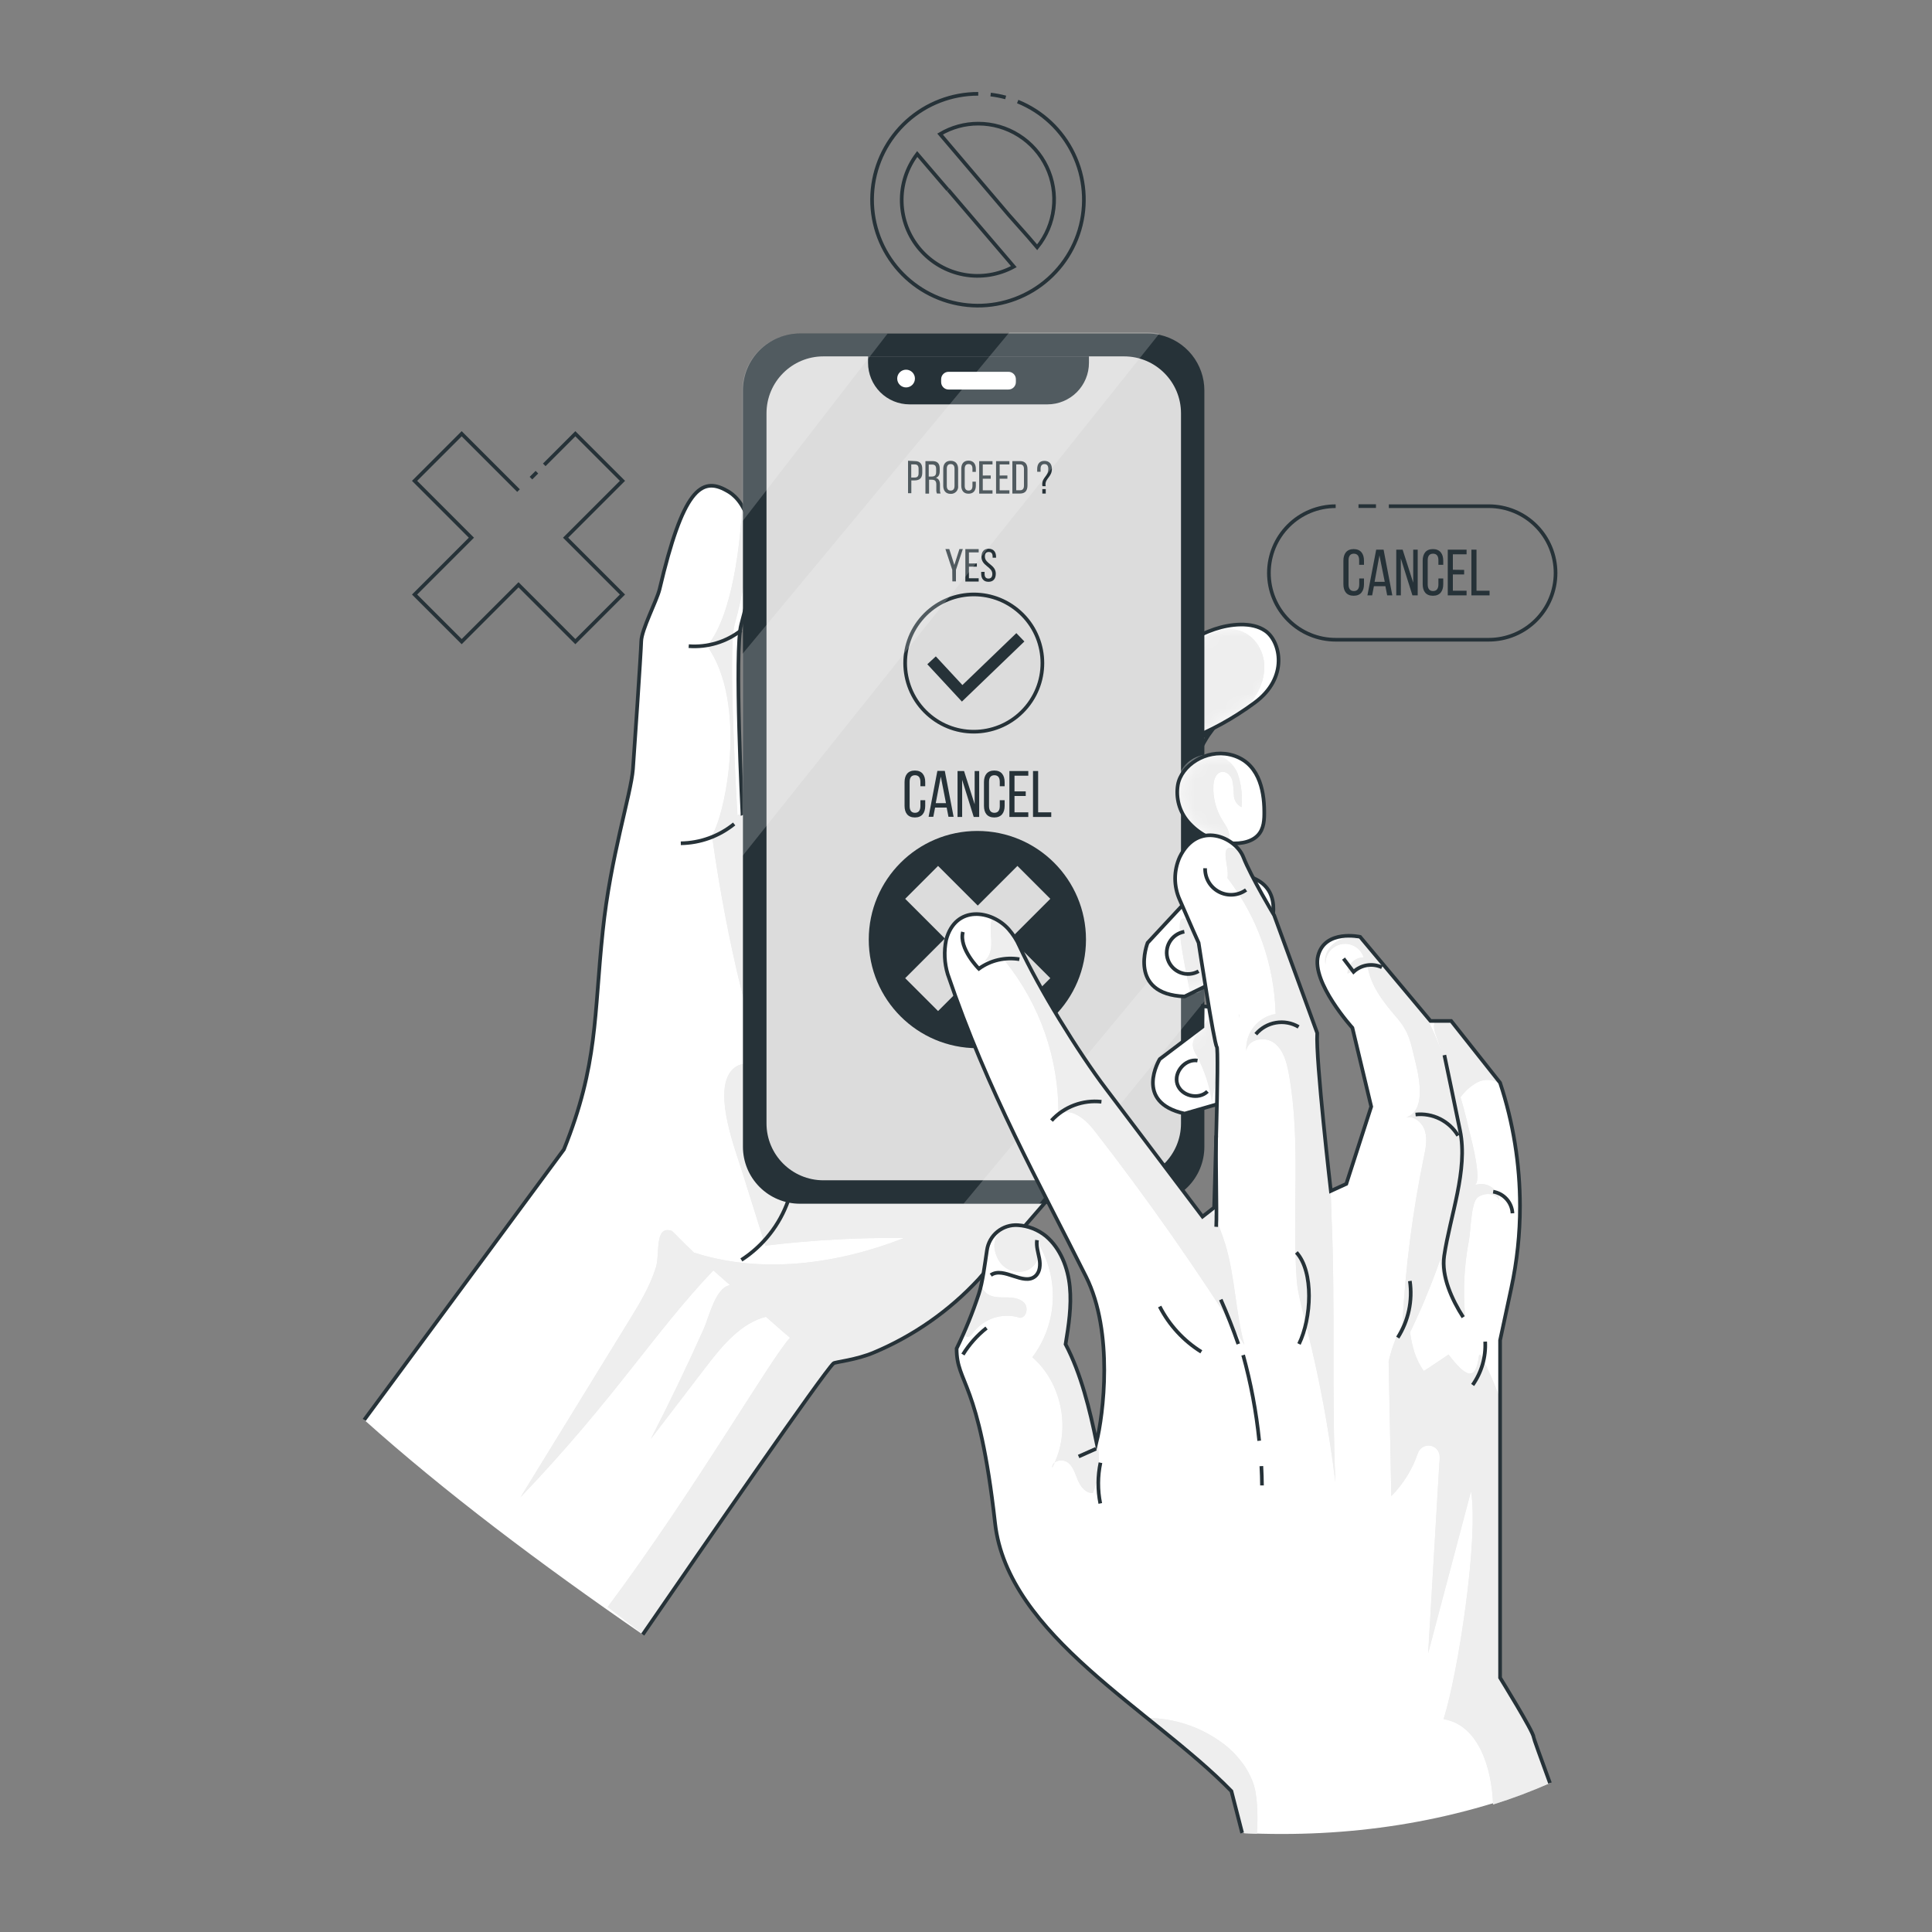 <svg width="135" height="135" viewBox="0 0 135 135" fill="none" xmlns="http://www.w3.org/2000/svg">
<rect x="0" y="0" width="135" height="135" fill="#808080" stroke="none"/>
<path d="M97.046 35.371H104.031C105.268 35.371 106.455 35.862 107.33 36.737C108.205 37.612 108.696 38.799 108.696 40.036C108.696 41.274 108.205 42.46 107.33 43.335C106.455 44.21 105.268 44.702 104.031 44.702H93.331C92.718 44.702 92.111 44.582 91.545 44.347C90.978 44.113 90.464 43.769 90.031 43.336C89.597 42.903 89.254 42.388 89.019 41.822C88.785 41.256 88.665 40.649 88.665 40.036C88.665 38.799 89.157 37.612 90.032 36.737C90.906 35.862 92.093 35.371 93.331 35.371" stroke="#263238" stroke-width="0.256" stroke-miterlimit="10"/>
<path d="M94.926 35.365H96.147" stroke="#263238" stroke-width="0.256" stroke-miterlimit="10"/>
<path d="M95.31 39.178V39.467H94.972V39.151C94.972 38.862 94.859 38.689 94.597 38.689C94.335 38.689 94.23 38.881 94.23 39.151V40.838C94.23 41.127 94.349 41.3 94.602 41.3C94.856 41.3 94.978 41.127 94.978 40.838V40.422H95.31V40.819C95.31 41.305 95.08 41.629 94.589 41.629C94.097 41.629 93.871 41.311 93.871 40.819V39.178C93.871 38.694 94.1 38.368 94.589 38.368C95.078 38.368 95.31 38.694 95.31 39.178Z" fill="#263238"/>
<path d="M96.004 40.959L95.88 41.602H95.55L96.163 38.408H96.679L97.289 41.602H96.93L96.806 40.959H96.004ZM96.05 40.654H96.76L96.39 38.807L96.05 40.654Z" fill="#263238"/>
<path d="M97.886 41.602H97.565V38.408H98.01L98.75 40.716V38.408H99.063V41.602H98.694L97.883 39.018L97.886 41.602Z" fill="#263238"/>
<path d="M100.848 39.178V39.467H100.51V39.151C100.51 38.862 100.397 38.689 100.135 38.689C99.873 38.689 99.762 38.862 99.762 39.151V40.838C99.762 41.127 99.881 41.3 100.135 41.3C100.389 41.3 100.51 41.127 100.51 40.838V40.422H100.848V40.819C100.848 41.305 100.621 41.629 100.127 41.629C99.632 41.629 99.411 41.311 99.411 40.819V39.178C99.411 38.694 99.638 38.368 100.127 38.368C100.615 38.368 100.848 38.694 100.848 39.178Z" fill="#263238"/>
<path d="M102.308 39.822V40.141H101.52V41.278H102.478V41.602H101.164V38.408H102.478V38.732H101.52V39.812L102.308 39.822Z" fill="#263238"/>
<path d="M102.816 41.602V38.408H103.172V41.278H104.085V41.602H102.816Z" fill="#263238"/>
<path d="M70.273 6.809C69.928 6.717 69.577 6.649 69.222 6.607M68.356 6.556C66.515 6.551 64.739 7.233 63.373 8.467C62.008 9.702 61.152 11.401 60.972 13.232C60.792 15.064 61.301 16.898 62.4 18.374C63.499 19.851 65.108 20.865 66.915 21.219C68.721 21.573 70.594 21.241 72.169 20.288C73.744 19.335 74.907 17.829 75.431 16.065C75.956 14.3 75.804 12.404 75.005 10.746C74.207 9.087 72.819 7.786 71.112 7.096M66.252 13.257L70.842 18.63C69.777 19.21 68.544 19.408 67.351 19.189C66.157 18.97 65.075 18.348 64.285 17.427C63.495 16.506 63.044 15.341 63.01 14.129C62.974 12.915 63.357 11.727 64.092 10.762L65.656 12.588L66.231 13.257M70.483 15.012L65.688 9.369C66.496 8.891 67.417 8.639 68.356 8.64C69.357 8.64 70.339 8.923 71.186 9.458C72.033 9.992 72.712 10.756 73.142 11.66C73.573 12.564 73.739 13.572 73.621 14.567C73.502 15.562 73.104 16.502 72.473 17.28L71.833 16.532L70.483 15.012Z" stroke="#263238" stroke-width="0.256" stroke-miterlimit="10"/>
<path d="M37.101 33.41L37.517 32.994" stroke="#263238" stroke-width="0.256" stroke-miterlimit="10"/>
<path d="M36.232 34.28L32.26 30.308L28.969 33.599L32.94 37.571L28.969 41.543L32.26 44.834L36.232 40.862L40.203 44.834L43.495 41.543L39.523 37.571L43.495 33.599L40.203 30.308L38.03 32.482" stroke="#263238" stroke-width="0.256" stroke-miterlimit="10"/>
<path d="M25.45 99.216L39.404 80.317C41.799 74.376 41.491 70.991 42.12 65.056C42.66 59.845 44.086 55.536 44.229 53.735C44.28 53.1 44.796 45.468 44.806 44.825C44.825 43.985 45.886 41.998 46.086 41.18C47.706 34.279 48.981 33.245 50.792 34.29C51.062 34.444 53.951 35.802 51.791 43.645C51.297 45.443 51.878 56.824 51.878 56.824L81.408 44.911V74.363L68.383 89.386C66.344 91.587 63.858 93.329 61.093 94.494C59.837 95.034 58.342 95.169 58.242 95.264C57.499 95.971 49.283 107.859 44.912 114.215C37.684 109.231 31.05 104.233 25.45 99.216Z" fill="white"/>
<path d="M51.878 56.822L51.53 56.962C51.53 56.962 50.836 45.441 51.33 43.643C52.523 39.304 52.315 36.953 51.843 35.689C51.732 37.579 51.262 42.917 49.413 45.139C52.256 49.135 50.714 56.841 49.753 58.369C49.753 58.369 50.984 67.922 53.422 74.569C52.507 74.207 51.554 74.153 51.011 74.939C49.91 76.529 51.359 80.274 51.859 81.873C52.399 83.595 52.939 85.319 53.479 87.043C56.696 86.651 59.934 86.471 63.175 86.503L63.086 86.541C58.45 88.339 53.22 89.046 48.489 87.526C47.739 86.816 46.991 86.025 46.948 86.009C45.692 85.596 46.138 87.629 45.825 88.579C45.401 89.929 44.65 91.155 43.907 92.359L36.374 104.615C42.933 97.765 45.77 93.032 49.847 88.771L51.019 89.805H50.992C49.993 89.978 49.542 92.038 49.183 92.837C48.019 95.44 46.784 98.009 45.479 100.543L49.361 95.472C50.477 94.012 51.791 92.446 53.522 92.011L54.332 92.724C54.618 92.978 54.91 93.231 55.207 93.477C53.914 94.827 48.611 104.05 42.463 112.291L44.944 114.202C49.316 107.846 57.532 95.958 58.274 95.251C58.449 95.187 58.63 95.142 58.814 95.119L58.83 95.086H58.965C59.704 94.955 60.427 94.752 61.125 94.479C63.891 93.314 66.376 91.572 68.415 89.37L75.886 80.73C76.356 79.864 76.51 78.997 75.13 79.691C74.89 79.812 74.658 79.961 74.423 80.088C74.346 80.005 74.262 79.929 74.172 79.861C73.589 79.445 72.822 79.415 72.104 79.453C69.787 79.58 67.535 80.263 65.232 80.533C62.929 80.803 60.423 80.628 58.569 79.232C57.502 78.422 56.746 77.296 55.844 76.305C57.103 69.139 57.623 61.864 57.397 54.592L51.878 56.819V56.822Z" fill="#DCDCDC"/>
<path opacity="0.5" d="M51.878 56.822L51.53 56.962C51.53 56.962 50.836 45.441 51.33 43.643C52.523 39.304 52.315 36.953 51.843 35.689C51.732 37.579 51.262 42.917 49.413 45.139C52.256 49.135 50.714 56.841 49.753 58.369C49.753 58.369 50.984 67.922 53.422 74.569C52.507 74.207 51.554 74.153 51.011 74.939C49.91 76.529 51.359 80.274 51.859 81.873C52.399 83.595 52.939 85.319 53.479 87.043C56.696 86.651 59.934 86.471 63.175 86.503L63.086 86.541C58.45 88.339 53.22 89.046 48.489 87.526C47.739 86.816 46.991 86.025 46.948 86.009C45.692 85.596 46.138 87.629 45.825 88.579C45.401 89.929 44.65 91.155 43.907 92.359L36.374 104.615C42.933 97.765 45.77 93.032 49.847 88.771L51.019 89.805H50.992C49.993 89.978 49.542 92.038 49.183 92.837C48.019 95.44 46.784 98.009 45.479 100.543L49.361 95.472C50.477 94.012 51.791 92.446 53.522 92.011L54.332 92.724C54.618 92.978 54.91 93.231 55.207 93.477C53.914 94.827 48.611 104.05 42.463 112.291L44.944 114.202C49.316 107.846 57.532 95.958 58.274 95.251C58.449 95.187 58.63 95.142 58.814 95.119L58.83 95.086H58.965C59.704 94.955 60.427 94.752 61.125 94.479C63.891 93.314 66.376 91.572 68.415 89.37L75.886 80.73C76.356 79.864 76.51 78.997 75.13 79.691C74.89 79.812 74.658 79.961 74.423 80.088C74.346 80.005 74.262 79.929 74.172 79.861C73.589 79.445 72.822 79.415 72.104 79.453C69.787 79.58 67.535 80.263 65.232 80.533C62.929 80.803 60.423 80.628 58.569 79.232C57.502 78.422 56.746 77.296 55.844 76.305C57.103 69.139 57.623 61.864 57.397 54.592L51.878 56.819V56.822Z" fill="white"/>
<path d="M25.45 99.216L39.404 80.317C41.799 74.376 41.491 70.991 42.12 65.056C42.66 59.845 44.086 55.536 44.229 53.735C44.28 53.1 44.796 45.468 44.806 44.825C44.825 43.985 45.886 41.998 46.086 41.18C47.706 34.279 48.981 33.245 50.792 34.29C51.062 34.444 53.951 35.802 51.791 43.645C51.297 45.443 51.878 56.824 51.878 56.824L81.408 44.911V74.363L68.383 89.386C66.344 91.587 63.858 93.329 61.093 94.494C59.837 95.034 58.342 95.169 58.242 95.264C57.499 95.971 49.283 107.859 44.912 114.215" stroke="#263238" stroke-width="0.256" stroke-miterlimit="10"/>
<path d="M83.984 44.321C84.274 44.186 84.571 44.067 84.874 43.964C85.954 43.6 87.475 43.424 88.417 44.083C89.473 44.807 90.08 47.353 87.645 49.121C86.184 50.201 84.585 51.08 82.89 51.735C82.517 51.887 82.116 51.955 81.714 51.933C81.312 51.912 80.92 51.801 80.565 51.611C80.139 51.373 79.777 51.022 79.755 50.512C79.65 47.542 81.289 45.576 83.984 44.321Z" fill="white"/>
<mask id="mask0_228_5763" style="mask-type:luminance" maskUnits="userSpaceOnUse" x="79" y="43" width="11" height="9">
<path d="M83.984 44.321C84.274 44.186 84.571 44.067 84.874 43.964C85.954 43.6 87.475 43.424 88.417 44.083C89.473 44.807 90.08 47.353 87.645 49.121C86.184 50.201 84.585 51.08 82.89 51.735C82.517 51.887 82.116 51.955 81.714 51.933C81.312 51.912 80.92 51.801 80.565 51.611C80.139 51.373 79.777 51.022 79.755 50.512C79.65 47.542 81.289 45.576 83.984 44.321Z" fill="white"/>
</mask>
<g mask="url(#mask0_228_5763)">
<path d="M88.147 45.557C87.124 43.041 83.814 43.721 83.128 46.054C82.793 47.196 82.958 48.419 83.128 49.597C83.217 50.218 83.398 50.947 83.967 51.173C84.013 51.188 84.059 51.201 84.105 51.211C85.059 50.768 85.981 50.256 86.862 49.68C87.208 49.353 87.511 48.983 87.764 48.579C88.314 47.68 88.541 46.532 88.147 45.557Z" fill="#DCDCDC"/>
<path opacity="0.5" d="M88.147 45.557C87.124 43.041 83.814 43.721 83.128 46.054C82.793 47.196 82.958 48.419 83.128 49.597C83.217 50.218 83.398 50.947 83.967 51.173C84.013 51.188 84.059 51.201 84.105 51.211C85.059 50.768 85.981 50.256 86.862 49.68C87.208 49.353 87.511 48.983 87.764 48.579C88.314 47.68 88.541 46.532 88.147 45.557Z" fill="white"/>
</g>
<path d="M83.984 44.321C84.274 44.186 84.571 44.067 84.874 43.964C85.954 43.6 87.475 43.424 88.417 44.083C89.473 44.807 90.08 47.353 87.645 49.121C86.184 50.201 84.585 51.08 82.89 51.735C82.517 51.887 82.116 51.955 81.714 51.933C81.312 51.912 80.92 51.801 80.565 51.611C80.139 51.373 79.777 51.022 79.755 50.512C79.65 47.542 81.289 45.576 83.984 44.321Z" stroke="#263238" stroke-width="0.256" stroke-miterlimit="10"/>
<path d="M83.6 58.077L79.302 60.237V53.649L84.545 51.219C84.545 51.219 81.875 54.831 83.6 58.077Z" stroke="#263238" stroke-width="0.256" stroke-miterlimit="10"/>
<path d="M82.134 60.583L79.302 62.154V69.517L83.948 67.802L84.545 61.036C84.545 61.036 83.822 60.726 82.134 60.583Z" stroke="#263238" stroke-width="0.256" stroke-miterlimit="10"/>
<path d="M84.156 27.284V80.133C84.156 81.186 83.738 82.196 82.995 82.941C82.251 83.687 81.243 84.107 80.19 84.111H55.89C54.836 84.11 53.824 83.691 53.079 82.945C52.333 82.199 51.914 81.188 51.913 80.133V27.284C51.913 26.229 52.332 25.217 53.078 24.471C53.824 23.726 54.835 23.307 55.89 23.307H80.19C80.479 23.306 80.767 23.338 81.049 23.401C81.931 23.599 82.719 24.091 83.284 24.797C83.849 25.503 84.157 26.38 84.156 27.284Z" fill="#263238"/>
<path d="M78.546 24.902H57.537C55.341 24.902 53.56 26.683 53.56 28.879V78.497C53.56 80.694 55.341 82.474 57.537 82.474H78.546C80.742 82.474 82.523 80.694 82.523 78.497V28.879C82.523 26.683 80.742 24.902 78.546 24.902Z" fill="#DCDCDC"/>
<path d="M60.656 24.902H76.092V25.353C76.092 26.123 75.786 26.861 75.242 27.406C74.697 27.95 73.959 28.256 73.189 28.256H63.558C62.788 28.256 62.05 27.95 61.506 27.406C60.962 26.861 60.656 26.123 60.656 25.353V24.902Z" fill="#263238"/>
<path d="M63.312 27.2C63.725 27.2 64.06 26.865 64.06 26.452C64.06 26.039 63.725 25.704 63.312 25.704C62.899 25.704 62.565 26.039 62.565 26.452C62.565 26.865 62.899 27.2 63.312 27.2Z" fill="white" stroke="#263238" stroke-width="0.256" stroke-miterlimit="10"/>
<path d="M70.468 25.852H66.28C65.924 25.852 65.635 26.141 65.635 26.498V26.7C65.635 27.057 65.924 27.346 66.28 27.346H70.468C70.824 27.346 71.113 27.057 71.113 26.7V26.498C71.113 26.141 70.824 25.852 70.468 25.852Z" fill="white" stroke="#263238" stroke-width="0.256" stroke-miterlimit="10"/>
<path d="M71.745 49.38C73.428 47.336 73.136 44.314 71.091 42.631C69.047 40.947 66.025 41.24 64.342 43.284C62.658 45.328 62.951 48.351 64.995 50.034C67.04 51.718 70.062 51.425 71.745 49.38Z" stroke="#263238" stroke-width="0.256" stroke-miterlimit="10"/>
<path d="M67.214 49.024L64.797 46.416L65.391 45.865L67.249 47.868L71.018 44.24L71.58 44.823L67.214 49.024Z" fill="#263238"/>
<path d="M66.539 39.817L66.061 38.364H66.331L66.685 39.477L67.041 38.364H67.279L66.798 39.817V40.627H66.547L66.539 39.817Z" fill="#263238"/>
<path d="M68.259 39.369V39.595H67.705V40.405H68.386V40.635H67.454V38.37H68.386V38.599H67.705V39.374L68.259 39.369Z" fill="#263238"/>
<path d="M69.6 38.907V38.969H69.36V38.894C69.36 38.691 69.285 38.57 69.09 38.57C68.896 38.57 68.82 38.691 68.82 38.891C68.82 39.401 69.582 39.45 69.582 40.087C69.582 40.43 69.417 40.654 69.071 40.654C68.726 40.654 68.561 40.43 68.561 40.087V39.96H68.799V40.103C68.799 40.306 68.882 40.427 69.069 40.427C69.255 40.427 69.339 40.306 69.339 40.103C69.339 39.598 68.58 39.55 68.58 38.91C68.58 38.562 68.742 38.343 69.082 38.343C69.422 38.343 69.6 38.564 69.6 38.907Z" fill="#263238"/>
<path d="M68.294 73.243C72.486 73.243 75.884 69.845 75.884 65.653C75.884 61.462 72.486 58.063 68.294 58.063C64.103 58.063 60.705 61.462 60.705 65.653C60.705 69.845 64.103 73.243 68.294 73.243Z" fill="#263238"/>
<path d="M71.094 60.507L73.391 62.805L70.618 65.578L73.391 68.351L71.094 70.648L68.321 67.876L65.548 70.648L63.25 68.351L66.023 65.578L63.25 62.805L65.548 60.507L68.321 63.278L71.094 60.507Z" fill="#DCDCDC"/>
<path d="M64.651 54.651V54.94H64.314V54.635C64.314 54.346 64.198 54.17 63.936 54.17C63.674 54.17 63.561 54.346 63.561 54.635V56.33C63.561 56.619 63.679 56.795 63.936 56.795C64.192 56.795 64.314 56.619 64.314 56.33V55.914H64.651V56.311C64.651 56.797 64.422 57.121 63.928 57.121C63.434 57.121 63.207 56.8 63.207 56.311V54.651C63.207 54.165 63.437 53.841 63.928 53.841C64.419 53.841 64.651 54.165 64.651 54.651Z" fill="#263238"/>
<path d="M65.34 56.43L65.216 57.075H64.887L65.5 53.865H66.018L66.634 57.075H66.275L66.15 56.43H65.34ZM65.386 56.122H66.102L65.74 54.27L65.386 56.122Z" fill="#263238"/>
<path d="M67.231 57.086H66.909V53.876H67.363L68.105 56.198V53.876H68.421V57.086H68.04L67.231 54.492V57.086Z" fill="#263238"/>
<path d="M70.2 54.651V54.94H69.86V54.635C69.86 54.346 69.746 54.17 69.484 54.17C69.222 54.17 69.109 54.346 69.109 54.635V56.33C69.109 56.619 69.228 56.795 69.484 56.795C69.741 56.795 69.86 56.619 69.86 56.33V55.914H70.2V56.311C70.2 56.797 69.97 57.121 69.476 57.121C68.982 57.121 68.755 56.8 68.755 56.311V54.651C68.755 54.165 68.985 53.841 69.476 53.841C69.968 53.841 70.2 54.165 70.2 54.651Z" fill="#263238"/>
<path d="M71.674 55.299V55.62H70.889V56.762H71.853V57.086H70.532V53.876H71.853V54.203H70.889V55.299H71.674Z" fill="#263238"/>
<path d="M72.182 57.086V53.876H72.541V56.762H73.457V57.086H72.182Z" fill="#263238"/>
<path d="M63.936 32.219C64.293 32.219 64.444 32.43 64.444 32.759V33.029C64.444 33.388 64.276 33.569 63.904 33.569H63.68V34.463H63.45V32.195L63.936 32.219ZM63.917 33.367C64.104 33.367 64.187 33.28 64.187 33.062V32.762C64.187 32.554 64.112 32.451 63.917 32.451H63.674V33.367H63.917Z" fill="#263238"/>
<path d="M65.156 32.219C65.513 32.219 65.664 32.403 65.664 32.738V32.924C65.664 33.172 65.575 33.329 65.394 33.388C65.602 33.45 65.68 33.62 65.68 33.861V34.215C65.673 34.307 65.689 34.4 65.726 34.484H65.47C65.434 34.399 65.419 34.307 65.426 34.215V33.858C65.426 33.588 65.308 33.521 65.097 33.521H64.919V34.49H64.665V32.222L65.156 32.219ZM65.092 33.299C65.294 33.299 65.413 33.234 65.413 32.989V32.773C65.413 32.568 65.34 32.462 65.143 32.462H64.897V33.299H65.092Z" fill="#263238"/>
<path d="M65.91 32.767C65.91 32.422 66.082 32.198 66.428 32.198C66.774 32.198 66.949 32.422 66.949 32.767V33.939C66.96 34.012 66.954 34.087 66.932 34.157C66.91 34.228 66.873 34.293 66.823 34.347C66.773 34.402 66.712 34.444 66.644 34.472C66.576 34.5 66.502 34.513 66.428 34.509C66.082 34.509 65.91 34.282 65.91 33.939V32.767ZM66.158 33.953C66.158 34.161 66.247 34.279 66.428 34.279C66.609 34.279 66.698 34.161 66.698 33.953V32.754C66.698 32.551 66.614 32.427 66.428 32.427C66.242 32.427 66.158 32.551 66.158 32.754V33.953Z" fill="#263238"/>
<path d="M68.188 32.767V32.973H67.951V32.754C67.951 32.551 67.87 32.427 67.681 32.427C67.492 32.427 67.411 32.551 67.411 32.754V33.953C67.411 34.158 67.494 34.279 67.681 34.279C67.867 34.279 67.951 34.158 67.951 33.953V33.658H68.188V33.928C68.188 34.271 68.029 34.498 67.678 34.498C67.327 34.498 67.17 34.271 67.17 33.928V32.757C67.17 32.414 67.332 32.187 67.678 32.187C68.024 32.187 68.188 32.425 68.188 32.767Z" fill="#263238"/>
<path d="M69.228 33.224V33.451H68.672V34.261H69.352V34.49H68.421V32.222H69.352V32.454H68.672V33.227L69.228 33.224Z" fill="#263238"/>
<path d="M70.392 33.224V33.451H69.852V34.261H70.533V34.49H69.601V32.222H70.533V32.454H69.852V33.227L70.392 33.224Z" fill="#263238"/>
<path d="M71.28 32.219C71.634 32.219 71.796 32.435 71.796 32.783V33.926C71.796 34.274 71.634 34.487 71.28 34.487H70.74V32.219H71.28ZM71.28 34.258C71.461 34.258 71.55 34.144 71.55 33.936V32.77C71.55 32.565 71.461 32.451 71.28 32.451H71.01V34.258H71.28Z" fill="#263238"/>
<path d="M73.502 32.77C73.502 33.31 73.054 33.426 73.054 33.85C73.054 33.892 73.059 33.933 73.07 33.974H72.844C72.832 33.932 72.827 33.888 72.827 33.844C72.827 33.347 73.251 33.275 73.251 32.764C73.251 32.559 73.176 32.429 72.981 32.429C72.787 32.429 72.711 32.562 72.711 32.764V32.964H72.474V32.778C72.474 32.435 72.63 32.203 72.976 32.203C73.321 32.203 73.502 32.424 73.502 32.77ZM73.073 34.174V34.487H72.833V34.174H73.073Z" fill="#263238"/>
<path opacity="0.2" d="M62.019 23.314L51.876 36.431V27.292C51.876 26.237 52.294 25.225 53.04 24.479C53.786 23.733 54.798 23.314 55.853 23.314H62.019Z" fill="white"/>
<path opacity="0.2" d="M81.001 23.322L51.878 59.816V45.694L70.535 23.22H80.145C80.433 23.222 80.72 23.257 81.001 23.322Z" fill="white"/>
<path opacity="0.2" d="M84.157 63.847V69.96L82.526 71.961L73.951 82.475L72.617 84.111H67.328L68.686 82.475L82.526 65.81L84.157 63.847Z" fill="white"/>
<path d="M82.304 54.84C82.228 55.296 82.253 55.762 82.376 56.208C82.499 56.653 82.718 57.066 83.017 57.418C83.692 58.195 84.617 58.711 85.633 58.876C86.43 59.014 87.366 58.914 87.882 58.38C88.333 57.915 88.349 57.259 88.341 56.66C88.328 55.191 87.95 53.179 85.93 52.723C84.269 52.345 82.547 53.479 82.304 54.84Z" fill="white"/>
<mask id="mask1_228_5763" style="mask-type:luminance" maskUnits="userSpaceOnUse" x="82" y="52" width="7" height="7">
<path d="M82.304 54.84C82.228 55.296 82.253 55.762 82.376 56.208C82.499 56.653 82.718 57.066 83.017 57.418C83.692 58.195 84.617 58.711 85.633 58.876C86.43 59.014 87.366 58.914 87.882 58.38C88.333 57.915 88.349 57.259 88.341 56.66C88.328 55.191 87.95 53.179 85.93 52.723C84.269 52.345 82.547 53.479 82.304 54.84Z" fill="white"/>
</mask>
<g mask="url(#mask1_228_5763)">
<path d="M82.302 54.392C82.172 54.903 82.174 55.439 82.308 55.949C82.442 56.459 82.702 56.926 83.066 57.308C83.806 58.066 84.778 58.556 85.828 58.702C86.055 58.264 85.704 57.77 85.439 57.352C84.971 56.614 84.743 55.748 84.788 54.876C84.81 54.484 84.961 54.014 85.347 53.939C85.69 53.871 86.006 54.184 86.109 54.519C86.175 54.862 86.21 55.21 86.214 55.559C86.219 55.735 86.272 55.906 86.367 56.055C86.462 56.203 86.596 56.323 86.754 56.401C86.831 55.611 86.739 54.813 86.484 54.06C85.641 52.062 82.89 52.381 82.302 54.392Z" fill="#DCDCDC"/>
<path opacity="0.5" d="M82.302 54.392C82.172 54.903 82.174 55.439 82.308 55.949C82.442 56.459 82.702 56.926 83.066 57.308C83.806 58.066 84.778 58.556 85.828 58.702C86.055 58.264 85.704 57.77 85.439 57.352C84.971 56.614 84.743 55.748 84.788 54.876C84.81 54.484 84.961 54.014 85.347 53.939C85.69 53.871 86.006 54.184 86.109 54.519C86.175 54.862 86.21 55.21 86.214 55.559C86.219 55.735 86.272 55.906 86.367 56.055C86.462 56.203 86.596 56.323 86.754 56.401C86.831 55.611 86.739 54.813 86.484 54.06C85.641 52.062 82.89 52.381 82.302 54.392Z" fill="white"/>
</g>
<path d="M82.304 54.84C82.228 55.296 82.253 55.762 82.376 56.208C82.499 56.653 82.718 57.066 83.017 57.418C83.692 58.195 84.617 58.711 85.633 58.876C86.43 59.014 87.366 58.914 87.882 58.38C88.333 57.915 88.349 57.259 88.341 56.66C88.328 55.191 87.95 53.179 85.93 52.723C84.269 52.345 82.547 53.479 82.304 54.84Z" stroke="#263238" stroke-width="0.256" stroke-miterlimit="10"/>
<path d="M84.022 71.75L81.038 74.007C81.038 74.007 79.186 77.031 82.777 77.814L85.86 76.926C86.589 76.728 87.235 76.302 87.704 75.71C88.173 75.118 88.44 74.392 88.466 73.637C88.485 72.187 87.613 70.654 84.04 70.308L84.022 71.75Z" fill="white"/>
<mask id="mask2_228_5763" style="mask-type:luminance" maskUnits="userSpaceOnUse" x="80" y="70" width="9" height="8">
<path d="M84.022 71.75L81.038 74.007C81.038 74.007 79.186 77.031 82.777 77.814L85.86 76.926C86.589 76.728 87.235 76.302 87.704 75.71C88.173 75.118 88.44 74.392 88.466 73.637C88.485 72.187 87.613 70.654 84.04 70.308L84.022 71.75Z" fill="white"/>
</mask>
<g mask="url(#mask2_228_5763)">
<path d="M83.341 73.019C83.368 73.269 83.455 73.507 83.595 73.716C84.204 74.84 84.589 76.071 84.729 77.342C84.629 76.427 85.136 75.244 85.109 74.261C85.082 73.278 84.991 71.991 84.475 71.151C84.178 71.648 83.333 72.404 83.341 73.019Z" fill="#DCDCDC"/>
<path opacity="0.5" d="M83.341 73.019C83.368 73.269 83.455 73.507 83.595 73.716C84.204 74.84 84.589 76.071 84.729 77.342C84.629 76.427 85.136 75.244 85.109 74.261C85.082 73.278 84.991 71.991 84.475 71.151C84.178 71.648 83.333 72.404 83.341 73.019Z" fill="white"/>
</g>
<path d="M84.022 71.75L81.038 74.007C81.038 74.007 79.186 77.031 82.777 77.814L85.86 76.926C86.589 76.728 87.235 76.302 87.704 75.71C88.173 75.118 88.44 74.392 88.466 73.637C88.485 72.187 87.613 70.654 84.04 70.308L84.022 71.75Z" stroke="#263238" stroke-width="0.256" stroke-miterlimit="10"/>
<path d="M82.95 62.91L80.19 65.88C80.19 65.88 78.775 69.474 82.774 69.63L85.898 68.105C86.675 67.738 87.354 67.192 87.879 66.512C88.404 65.832 88.761 65.037 88.919 64.192C89.216 62.465 88.563 60.712 84.451 61.033L82.95 62.91Z" fill="white"/>
<mask id="mask3_228_5763" style="mask-type:luminance" maskUnits="userSpaceOnUse" x="79" y="60" width="10" height="10">
<path d="M82.95 62.91L80.19 65.88C80.19 65.88 78.775 69.474 82.774 69.63L85.898 68.105C86.675 67.738 87.354 67.192 87.879 66.512C88.404 65.832 88.761 65.037 88.919 64.192C89.216 62.465 88.563 60.712 84.451 61.033L82.95 62.91Z" fill="white"/>
</mask>
<g mask="url(#mask3_228_5763)">
<path d="M83.144 69.296C83.414 69.533 83.879 69.363 84.059 69.05C84.211 68.72 84.25 68.349 84.173 67.994C84.105 67.454 83.414 63.764 82.574 64.214C82.08 64.484 83.047 68.634 83.144 69.296Z" fill="#DCDCDC"/>
<path opacity="0.5" d="M83.144 69.296C83.414 69.533 83.879 69.363 84.059 69.05C84.211 68.72 84.25 68.349 84.173 67.994C84.105 67.454 83.414 63.764 82.574 64.214C82.08 64.484 83.047 68.634 83.144 69.296Z" fill="white"/>
</g>
<path d="M82.95 62.91L80.19 65.88C80.19 65.88 78.775 69.474 82.774 69.63L85.898 68.105C86.675 67.738 87.354 67.192 87.879 66.512C88.404 65.832 88.761 65.037 88.919 64.192C89.216 62.465 88.563 60.712 84.451 61.033L82.95 62.91Z" stroke="#263238" stroke-width="0.256" stroke-miterlimit="10"/>
<path d="M82.755 65.103C82.541 65.141 82.338 65.225 82.16 65.35C81.983 65.474 81.834 65.636 81.725 65.824C81.617 66.012 81.55 66.222 81.531 66.438C81.512 66.655 81.54 66.873 81.614 67.077C81.688 67.281 81.806 67.467 81.959 67.621C82.112 67.775 82.297 67.894 82.501 67.969C82.705 68.044 82.922 68.073 83.139 68.055C83.356 68.037 83.565 67.972 83.754 67.865" stroke="#263238" stroke-width="0.256" stroke-miterlimit="10"/>
<path d="M83.678 74.107C82.823 73.969 82.002 74.917 82.266 75.751C82.531 76.586 83.757 76.875 84.372 76.264" fill="white"/>
<path d="M83.678 74.107C82.823 73.969 82.002 74.917 82.266 75.751C82.531 76.586 83.757 76.875 84.372 76.264" stroke="#263238" stroke-width="0.256" stroke-miterlimit="10"/>
<path d="M48.125 45.15C49.441 45.249 50.747 44.856 51.789 44.045" stroke="#263238" stroke-width="0.256" stroke-miterlimit="10"/>
<path d="M51.3 57.575C50.244 58.431 48.931 58.906 47.571 58.925" stroke="#263238" stroke-width="0.256" stroke-miterlimit="10"/>
<path d="M55.08 83.881C54.48 85.592 53.328 87.055 51.805 88.039" stroke="#263238" stroke-width="0.256" stroke-miterlimit="10"/>
<path d="M86.797 128.083L86.046 125.159C80.533 119.489 70.408 114.288 69.531 106.426C68.397 96.331 66.844 96.741 66.844 94.23C67.448 92.993 67.967 91.715 68.397 90.407C68.667 89.578 68.812 88.36 68.964 87.361C69.037 86.851 69.3 86.387 69.701 86.062C70.101 85.738 70.609 85.576 71.124 85.609C71.842 85.654 72.528 85.922 73.087 86.376C74.11 87.242 74.628 88.59 74.755 89.926C74.882 91.263 74.677 92.605 74.458 93.93C75.538 95.977 76.156 98.52 76.618 100.78C77.093 98.89 77.833 93.099 75.889 89.211C72.62 82.66 69.039 76.375 66.22 68.064C65.988 67.291 65.951 66.472 66.112 65.68C66.769 63.204 69.298 63.596 70.478 64.932C70.789 65.285 71.044 65.683 71.234 66.112C72.584 69.05 75.347 73.534 77.299 76.102L84.027 85.012L84.837 84.38C84.837 84.38 85.201 73.31 85.021 73.135C84.84 72.959 83.754 65.88 83.754 65.88C83.754 65.88 83.16 64.562 82.437 62.88C82.224 62.41 82.113 61.899 82.113 61.382C82.113 60.865 82.224 60.354 82.437 59.883C83.7 57.302 86.335 58.504 86.876 59.883C87.415 61.263 89.035 63.963 89.035 63.963L92.041 72.182C91.927 74.039 92.994 83.219 92.994 83.219L94.074 82.725L95.815 77.325L94.5 71.82C94.5 71.82 91.622 68.645 92.103 66.782C92.583 64.919 95.04 65.464 95.04 65.464L99.957 71.339H101.401L104.82 75.659C105.74 78.441 106.209 81.351 106.21 84.281C106.211 86.205 106.007 88.123 105.603 90.004L104.82 93.655V117.234C104.82 117.234 107.158 121.014 107.158 121.37C107.158 121.443 107.647 122.793 108.305 124.592C101.423 127.375 94.23 128.444 86.797 128.083Z" fill="white"/>
<path d="M71.58 91.049C71.874 91.387 71.723 92.07 71.275 92.081C70.681 91.89 70.041 91.892 69.448 92.086C68.855 92.28 68.338 92.656 67.97 93.16C67.862 93.314 67.668 93.501 67.522 93.382C67.428 93.304 67.449 93.155 67.479 93.036C67.522 92.874 67.565 92.712 67.606 92.55C67.841 91.989 68.111 91.284 68.397 90.415C68.456 90.242 68.505 90.047 68.553 89.845C68.643 90.09 68.81 90.3 69.029 90.442C69.409 90.679 69.89 90.655 70.338 90.658C70.787 90.66 71.281 90.72 71.58 91.049ZM73.522 102.559C73.589 102.438 73.646 102.313 73.703 102.187C73.643 102.228 73.595 102.284 73.563 102.349C73.531 102.414 73.517 102.487 73.522 102.559ZM76.616 100.78C76.157 98.509 75.536 95.977 74.456 93.93C74.674 92.604 74.885 91.262 74.753 89.926C74.62 88.589 74.107 87.242 73.084 86.375C72.525 85.922 71.839 85.654 71.121 85.609C70.941 85.596 70.759 85.607 70.581 85.644C69.677 86 69.123 86.791 69.747 88.004C69.935 88.356 70.246 88.628 70.62 88.767C70.994 88.907 71.407 88.905 71.78 88.762C71.959 88.678 72.119 88.559 72.251 88.412C72.383 88.265 72.484 88.093 72.548 87.906C72.613 87.719 72.639 87.522 72.626 87.325C72.612 87.128 72.56 86.935 72.471 86.759C73.243 87.98 73.624 89.407 73.565 90.85C73.505 92.293 73.007 93.684 72.136 94.837C74.167 96.598 74.812 99.751 73.7 102.187C73.834 102.095 73.993 102.046 74.156 102.046C74.319 102.046 74.478 102.095 74.612 102.187C75.001 102.478 75.131 102.997 75.32 103.439C75.509 103.882 75.876 104.355 76.362 104.322C76.845 103.137 76.862 101.836 76.667 100.542C76.651 100.629 76.635 100.71 76.616 100.78ZM86.555 70.845C86.568 70.937 86.576 71.029 86.587 71.115C86.607 71.024 86.595 70.929 86.555 70.845ZM70.236 67.162C72.684 70.209 74 74.011 73.959 77.919C74.742 77.303 75.811 78.157 76.424 78.942C80.185 83.772 83.7 88.789 86.954 93.973C86.325 91.681 86.309 89.251 85.628 86.975C85.368 86.137 85.046 85.321 84.665 84.531L84.035 85.02L77.307 76.11C75.355 73.534 72.593 69.049 71.243 66.12C71.053 65.69 70.798 65.292 70.487 64.94C70.174 64.592 69.788 64.315 69.358 64.13C68.956 65.002 69.688 66.32 68.818 67.138C69.037 67.138 70.12 67.022 70.236 67.162ZM92.97 83.006C92.81 81.613 91.938 73.874 92.041 72.184L89.036 63.965C89.036 63.965 87.416 61.265 86.876 59.886C86.828 59.769 86.769 59.657 86.7 59.551C86.601 59.45 86.482 59.371 86.352 59.316C85.072 58.854 85.936 60.515 85.769 61.352C87.871 64.08 89.05 67.407 89.136 70.85C88.538 70.951 87.998 71.269 87.619 71.742C87.241 72.216 87.05 72.813 87.084 73.418C87.2 72.608 88.388 72.381 89.038 72.878C89.689 73.375 89.913 74.228 90.059 75.038C90.92 79.787 90.267 84.672 90.613 89.486C90.742 91.303 92.284 95.269 93.313 103.569C93.043 97.532 93.313 91.119 93.043 85.085C93.024 84.367 92.997 83.681 92.97 83.006ZM107.153 121.37C107.153 121.011 104.815 117.234 104.815 117.234V97.74C104.436 96.703 103.994 95.691 103.489 94.71C103.481 94.696 103.469 94.685 103.454 94.678C103.439 94.671 103.422 94.669 103.406 94.671C103.39 94.674 103.375 94.683 103.364 94.694C103.353 94.706 103.345 94.721 103.343 94.737C103.116 96.627 102.379 96.168 101.218 94.651C101.218 94.651 99.501 95.809 99.493 95.798C98.912 95.015 98.664 94.065 98.526 93.098C98.545 93.055 98.567 93.012 98.588 92.966C98.61 92.92 98.65 92.837 98.683 92.772C98.715 92.707 98.772 92.583 98.818 92.486L98.912 92.283L99.05 91.983L99.142 91.781C99.191 91.675 99.236 91.567 99.285 91.46C99.312 91.395 99.342 91.333 99.369 91.268C99.423 91.144 99.477 91.022 99.528 90.898L99.593 90.747V90.722C99.614 90.674 99.633 90.625 99.652 90.577C99.712 90.436 99.771 90.307 99.828 90.153L99.917 89.934C99.968 89.81 100.017 89.686 100.065 89.564L100.157 89.321C100.203 89.205 100.249 89.086 100.292 88.97L100.381 88.724C100.424 88.611 100.465 88.498 100.505 88.382C100.546 88.265 100.565 88.219 100.592 88.141L100.643 87.995C100.718 89.481 101.335 90.887 102.376 91.948C102.218 90.179 102.308 88.397 102.646 86.653C102.763 86.073 102.784 84.051 103.238 83.683C103.691 83.316 104.512 83.33 104.758 83.867C104.738 83.672 104.672 83.485 104.568 83.32C104.463 83.155 104.321 83.016 104.154 82.915C103.986 82.814 103.798 82.753 103.603 82.737C103.408 82.721 103.212 82.75 103.03 82.822C103.608 82.552 102.8 79.582 102.663 79.007C102.576 78.645 102.355 77.657 102.055 76.669C102.361 76.246 102.754 75.894 103.208 75.638C103.457 75.506 103.737 75.444 104.018 75.458C104.299 75.472 104.571 75.561 104.806 75.716V75.686L104.62 75.448C104.277 75.049 103.948 74.638 103.637 74.209L101.388 71.363H100.308L100.281 71.393C100.046 71.768 100.389 72.441 100.5 72.794C100.567 73.008 100.635 73.221 100.7 73.434C100.4 72.576 100.029 71.744 99.59 70.948L95.375 65.88C95.228 65.784 95.073 65.702 94.911 65.634C93.831 65.197 92.373 66.133 92.624 67.405C92.602 67.072 92.703 66.743 92.907 66.479C93.111 66.215 93.405 66.035 93.733 65.973C94.061 65.911 94.4 65.971 94.687 66.142C94.973 66.312 95.188 66.582 95.289 66.9C95.141 66.899 94.993 66.927 94.856 66.983C94.719 67.039 94.594 67.122 94.489 67.227C94.384 67.332 94.3 67.456 94.244 67.593C94.188 67.731 94.159 67.878 94.16 68.026L95.562 67.486C95.753 68.871 96.674 70.032 97.587 71.091C98.499 72.149 98.572 72.862 98.907 74.217C99.242 75.573 99.587 77.652 98.254 78.073C98.845 77.954 99.415 78.47 99.579 79.05C99.744 79.631 99.617 80.252 99.496 80.843C98.699 84.709 98.197 88.63 97.992 92.572C97.555 93.376 97.232 94.238 97.033 95.132L97.219 104.541C98.056 103.695 98.69 102.67 99.074 101.544C99.134 101.366 99.255 101.215 99.417 101.119C99.578 101.023 99.769 100.988 99.954 101.021C100.139 101.053 100.306 101.151 100.424 101.297C100.543 101.443 100.605 101.626 100.6 101.814C100.6 101.949 100.6 102.084 100.578 102.216L99.793 115.514L102.79 104.195C103.33 107.527 101.888 116.915 100.873 120.125C103.338 120.533 104.245 123.587 104.329 126.092C105.681 125.672 107.007 125.172 108.3 124.597C107.641 122.793 107.153 121.443 107.153 121.37ZM86.86 123.26C86.426 122.65 85.89 122.119 85.275 121.691C83.775 120.627 81.984 120.052 80.145 120.044L81.7 121.3C81.762 121.33 81.824 121.357 81.881 121.389C82.858 121.929 83.749 122.796 84.497 123.611C84.567 123.689 84.643 123.778 84.721 123.881C85.188 124.31 85.636 124.737 86.055 125.169L86.595 127.248C86.716 127.531 86.833 127.818 86.941 128.098C87.237 128.113 87.534 128.124 87.832 128.131C87.907 126.781 87.872 125.361 87.532 124.494C87.363 124.052 87.137 123.633 86.86 123.249V123.26Z" fill="#DCDCDC"/>
<path opacity="0.5" d="M71.58 91.049C71.874 91.387 71.723 92.07 71.275 92.081C70.681 91.89 70.041 91.892 69.448 92.086C68.855 92.28 68.338 92.656 67.97 93.16C67.862 93.314 67.668 93.501 67.522 93.382C67.428 93.304 67.449 93.155 67.479 93.036C67.522 92.874 67.565 92.712 67.606 92.55C67.841 91.989 68.111 91.284 68.397 90.415C68.456 90.242 68.505 90.047 68.553 89.845C68.643 90.09 68.81 90.3 69.029 90.442C69.409 90.679 69.89 90.655 70.338 90.658C70.787 90.66 71.281 90.72 71.58 91.049ZM73.522 102.559C73.589 102.438 73.646 102.313 73.703 102.187C73.643 102.228 73.595 102.284 73.563 102.349C73.531 102.414 73.517 102.487 73.522 102.559ZM76.616 100.78C76.157 98.509 75.536 95.977 74.456 93.93C74.674 92.604 74.885 91.262 74.753 89.926C74.62 88.589 74.107 87.242 73.084 86.375C72.525 85.922 71.839 85.654 71.121 85.609C70.941 85.596 70.759 85.607 70.581 85.644C69.677 86 69.123 86.791 69.747 88.004C69.935 88.356 70.246 88.628 70.62 88.767C70.994 88.907 71.407 88.905 71.78 88.762C71.959 88.678 72.119 88.559 72.251 88.412C72.383 88.265 72.484 88.093 72.548 87.906C72.613 87.719 72.639 87.522 72.626 87.325C72.612 87.128 72.56 86.935 72.471 86.759C73.243 87.98 73.624 89.407 73.565 90.85C73.505 92.293 73.007 93.684 72.136 94.837C74.167 96.598 74.812 99.751 73.7 102.187C73.834 102.095 73.993 102.046 74.156 102.046C74.319 102.046 74.478 102.095 74.612 102.187C75.001 102.478 75.131 102.997 75.32 103.439C75.509 103.882 75.876 104.355 76.362 104.322C76.845 103.137 76.862 101.836 76.667 100.542C76.651 100.629 76.635 100.71 76.616 100.78ZM86.555 70.845C86.568 70.937 86.576 71.029 86.587 71.115C86.607 71.024 86.595 70.929 86.555 70.845ZM70.236 67.162C72.684 70.209 74 74.011 73.959 77.919C74.742 77.303 75.811 78.157 76.424 78.942C80.185 83.772 83.7 88.789 86.954 93.973C86.325 91.681 86.309 89.251 85.628 86.975C85.368 86.137 85.046 85.321 84.665 84.531L84.035 85.02L77.307 76.11C75.355 73.534 72.593 69.049 71.243 66.12C71.053 65.69 70.798 65.292 70.487 64.94C70.174 64.592 69.788 64.315 69.358 64.13C68.956 65.002 69.688 66.32 68.818 67.138C69.037 67.138 70.12 67.022 70.236 67.162ZM92.97 83.006C92.81 81.613 91.938 73.874 92.041 72.184L89.036 63.965C89.036 63.965 87.416 61.265 86.876 59.886C86.828 59.769 86.769 59.657 86.7 59.551C86.601 59.45 86.482 59.371 86.352 59.316C85.072 58.854 85.936 60.515 85.769 61.352C87.871 64.08 89.05 67.407 89.136 70.85C88.538 70.951 87.998 71.269 87.619 71.742C87.241 72.216 87.05 72.813 87.084 73.418C87.2 72.608 88.388 72.381 89.038 72.878C89.689 73.375 89.913 74.228 90.059 75.038C90.92 79.787 90.267 84.672 90.613 89.486C90.742 91.303 92.284 95.269 93.313 103.569C93.043 97.532 93.313 91.119 93.043 85.085C93.024 84.367 92.997 83.681 92.97 83.006ZM107.153 121.37C107.153 121.011 104.815 117.234 104.815 117.234V97.74C104.436 96.703 103.994 95.691 103.489 94.71C103.481 94.696 103.469 94.685 103.454 94.678C103.439 94.671 103.422 94.669 103.406 94.671C103.39 94.674 103.375 94.683 103.364 94.694C103.353 94.706 103.345 94.721 103.343 94.737C103.116 96.627 102.379 96.168 101.218 94.651C101.218 94.651 99.501 95.809 99.493 95.798C98.912 95.015 98.664 94.065 98.526 93.098C98.545 93.055 98.567 93.012 98.588 92.966C98.61 92.92 98.65 92.837 98.683 92.772C98.715 92.707 98.772 92.583 98.818 92.486L98.912 92.283L99.05 91.983L99.142 91.781C99.191 91.675 99.236 91.567 99.285 91.46C99.312 91.395 99.342 91.333 99.369 91.268C99.423 91.144 99.477 91.022 99.528 90.898L99.593 90.747V90.722C99.614 90.674 99.633 90.625 99.652 90.577C99.712 90.436 99.771 90.307 99.828 90.153L99.917 89.934C99.968 89.81 100.017 89.686 100.065 89.564L100.157 89.321C100.203 89.205 100.249 89.086 100.292 88.97L100.381 88.724C100.424 88.611 100.465 88.498 100.505 88.382C100.546 88.265 100.565 88.219 100.592 88.141L100.643 87.995C100.718 89.481 101.335 90.887 102.376 91.948C102.218 90.179 102.308 88.397 102.646 86.653C102.763 86.073 102.784 84.051 103.238 83.683C103.691 83.316 104.512 83.33 104.758 83.867C104.738 83.672 104.672 83.485 104.568 83.32C104.463 83.155 104.321 83.016 104.154 82.915C103.986 82.814 103.798 82.753 103.603 82.737C103.408 82.721 103.212 82.75 103.03 82.822C103.608 82.552 102.8 79.582 102.663 79.007C102.576 78.645 102.355 77.657 102.055 76.669C102.361 76.246 102.754 75.894 103.208 75.638C103.457 75.506 103.737 75.444 104.018 75.458C104.299 75.472 104.571 75.561 104.806 75.716V75.686L104.62 75.448C104.277 75.049 103.948 74.638 103.637 74.209L101.388 71.363H100.308L100.281 71.393C100.046 71.768 100.389 72.441 100.5 72.794C100.567 73.008 100.635 73.221 100.7 73.434C100.4 72.576 100.029 71.744 99.59 70.948L95.375 65.88C95.228 65.784 95.073 65.702 94.911 65.634C93.831 65.197 92.373 66.133 92.624 67.405C92.602 67.072 92.703 66.743 92.907 66.479C93.111 66.215 93.405 66.035 93.733 65.973C94.061 65.911 94.4 65.971 94.687 66.142C94.973 66.312 95.188 66.582 95.289 66.9C95.141 66.899 94.993 66.927 94.856 66.983C94.719 67.039 94.594 67.122 94.489 67.227C94.384 67.332 94.3 67.456 94.244 67.593C94.188 67.731 94.159 67.878 94.16 68.026L95.562 67.486C95.753 68.871 96.674 70.032 97.587 71.091C98.499 72.149 98.572 72.862 98.907 74.217C99.242 75.573 99.587 77.652 98.254 78.073C98.845 77.954 99.415 78.47 99.579 79.05C99.744 79.631 99.617 80.252 99.496 80.843C98.699 84.709 98.197 88.63 97.992 92.572C97.555 93.376 97.232 94.238 97.033 95.132L97.219 104.541C98.056 103.695 98.69 102.67 99.074 101.544C99.134 101.366 99.255 101.215 99.417 101.119C99.578 101.023 99.769 100.988 99.954 101.021C100.139 101.053 100.306 101.151 100.424 101.297C100.543 101.443 100.605 101.626 100.6 101.814C100.6 101.949 100.6 102.084 100.578 102.216L99.793 115.514L102.79 104.195C103.33 107.527 101.888 116.915 100.873 120.125C103.338 120.533 104.245 123.587 104.329 126.092C105.681 125.672 107.007 125.172 108.3 124.597C107.641 122.793 107.153 121.443 107.153 121.37ZM86.86 123.26C86.426 122.65 85.89 122.119 85.275 121.691C83.775 120.627 81.984 120.052 80.145 120.044L81.7 121.3C81.762 121.33 81.824 121.357 81.881 121.389C82.858 121.929 83.749 122.796 84.497 123.611C84.567 123.689 84.643 123.778 84.721 123.881C85.188 124.31 85.636 124.737 86.055 125.169L86.595 127.248C86.716 127.531 86.833 127.818 86.941 128.098C87.237 128.113 87.534 128.124 87.832 128.131C87.907 126.781 87.872 125.361 87.532 124.494C87.363 124.052 87.137 123.633 86.86 123.249V123.26Z" fill="white"/>
<path d="M86.797 128.083L86.046 125.159C80.533 119.489 70.408 114.288 69.531 106.426C68.397 96.331 66.844 96.741 66.844 94.23C67.448 92.993 67.967 91.715 68.397 90.407C68.667 89.578 68.812 88.36 68.964 87.361C69.037 86.851 69.3 86.387 69.701 86.062C70.101 85.738 70.609 85.576 71.124 85.609C71.842 85.654 72.528 85.922 73.087 86.376C74.11 87.242 74.628 88.59 74.755 89.926C74.882 91.263 74.677 92.605 74.458 93.93C75.538 95.977 76.156 98.52 76.618 100.78C77.093 98.89 77.833 93.099 75.889 89.211C72.62 82.66 69.039 76.375 66.22 68.064C65.988 67.291 65.951 66.472 66.112 65.68C66.769 63.204 69.298 63.596 70.478 64.932C70.789 65.285 71.044 65.683 71.234 66.112C72.584 69.05 75.347 73.534 77.299 76.102L84.027 85.012L84.837 84.38C84.837 84.38 85.201 73.31 85.021 73.135C84.84 72.959 83.754 65.88 83.754 65.88C83.754 65.88 83.16 64.562 82.437 62.88C82.224 62.41 82.113 61.899 82.113 61.382C82.113 60.865 82.224 60.354 82.437 59.883C83.7 57.302 86.335 58.504 86.876 59.883C87.415 61.263 89.035 63.963 89.035 63.963L92.041 72.182C91.927 74.039 92.994 83.219 92.994 83.219L94.074 82.725L95.815 77.325L94.5 71.82C94.5 71.82 91.622 68.645 92.103 66.782C92.583 64.919 95.04 65.464 95.04 65.464L99.957 71.339H101.401L104.82 75.659C105.74 78.441 106.209 81.351 106.21 84.281C106.211 86.205 106.007 88.123 105.603 90.004L104.82 93.655V117.234C104.82 117.234 107.158 121.014 107.158 121.37C107.158 121.443 107.647 122.793 108.305 124.592" stroke="#263238" stroke-width="0.256" stroke-miterlimit="10"/>
<path d="M73.473 78.3C73.91 77.822 74.454 77.453 75.061 77.225C75.667 76.996 76.319 76.914 76.964 76.985" stroke="#263238" stroke-width="0.256" stroke-miterlimit="10"/>
<path d="M71.231 67.027C70.739 66.945 70.235 66.961 69.749 67.075C69.262 67.189 68.803 67.398 68.399 67.692C68.399 67.692 66.982 66.277 67.284 65.121" stroke="#263238" stroke-width="0.256" stroke-miterlimit="10"/>
<path d="M102.244 92.04C101.461 90.833 100.705 89.175 100.913 87.755C101.324 84.969 102.593 81.764 102.023 79.007C101.663 77.247 101.298 75.487 100.927 73.726" stroke="#263238" stroke-width="0.256" stroke-miterlimit="10"/>
<path d="M87.072 62.184C86.799 62.38 86.476 62.497 86.14 62.52C85.804 62.543 85.468 62.472 85.171 62.314C84.873 62.157 84.625 61.919 84.455 61.629C84.285 61.338 84.199 61.006 84.208 60.669" stroke="#263238" stroke-width="0.256" stroke-miterlimit="10"/>
<path d="M84.983 79.353C84.919 80.303 85.046 84.774 84.983 85.725" stroke="#263238" stroke-width="0.256" stroke-miterlimit="10"/>
<path d="M90.585 87.512C91.822 88.862 91.641 92.121 90.769 93.911" stroke="#263238" stroke-width="0.256" stroke-miterlimit="10"/>
<path d="M81.033 91.295C81.699 92.594 82.705 93.688 83.943 94.46" stroke="#263238" stroke-width="0.256" stroke-miterlimit="10"/>
<path d="M98.515 89.51C98.717 90.888 98.416 92.292 97.668 93.466" stroke="#263238" stroke-width="0.256" stroke-miterlimit="10"/>
<path d="M103.778 93.747C103.835 94.826 103.526 95.893 102.903 96.776" stroke="#263238" stroke-width="0.256" stroke-miterlimit="10"/>
<path d="M96.563 67.592C96.238 67.442 95.876 67.392 95.523 67.448C95.17 67.505 94.841 67.665 94.579 67.908L93.879 66.984" stroke="#263238" stroke-width="0.256" stroke-miterlimit="10"/>
<path d="M90.742 71.755C90.264 71.473 89.701 71.369 89.153 71.463C88.605 71.556 88.108 71.841 87.751 72.266" stroke="#263238" stroke-width="0.256" stroke-miterlimit="10"/>
<path d="M101.882 79.353C101.58 78.849 101.139 78.443 100.613 78.181C100.086 77.92 99.496 77.815 98.912 77.879" stroke="#263238" stroke-width="0.256" stroke-miterlimit="10"/>
<path d="M105.686 84.78C105.666 84.413 105.522 84.063 105.276 83.789C105.031 83.514 104.699 83.332 104.336 83.271" stroke="#263238" stroke-width="0.256" stroke-miterlimit="10"/>
<path d="M76.583 101.234L75.371 101.774" stroke="#263238" stroke-width="0.256" stroke-miterlimit="10"/>
<path d="M76.896 102.208C76.698 103.146 76.693 104.114 76.883 105.054" stroke="#263238" stroke-width="0.256" stroke-miterlimit="10"/>
<path d="M68.934 92.794C68.281 93.312 67.722 93.939 67.285 94.649" stroke="#263238" stroke-width="0.256" stroke-miterlimit="10"/>
<path d="M69.231 89.1C70.119 88.466 71.537 89.888 72.355 89.162C72.679 88.873 72.706 88.371 72.625 87.944C72.544 87.518 72.398 87.086 72.46 86.654" stroke="#263238" stroke-width="0.256" stroke-miterlimit="10"/>
<path d="M88.139 102.446C88.163 102.9 88.18 103.353 88.182 103.796" stroke="#263238" stroke-width="0.256" stroke-miterlimit="10"/>
<path d="M86.865 94.686C87.407 96.647 87.783 98.65 87.988 100.675" stroke="#263238" stroke-width="0.256" stroke-miterlimit="10"/>
<path d="M85.302 90.81C85.758 91.83 86.163 92.864 86.528 93.912" stroke="#263238" stroke-width="0.256" stroke-miterlimit="10"/>
</svg>

